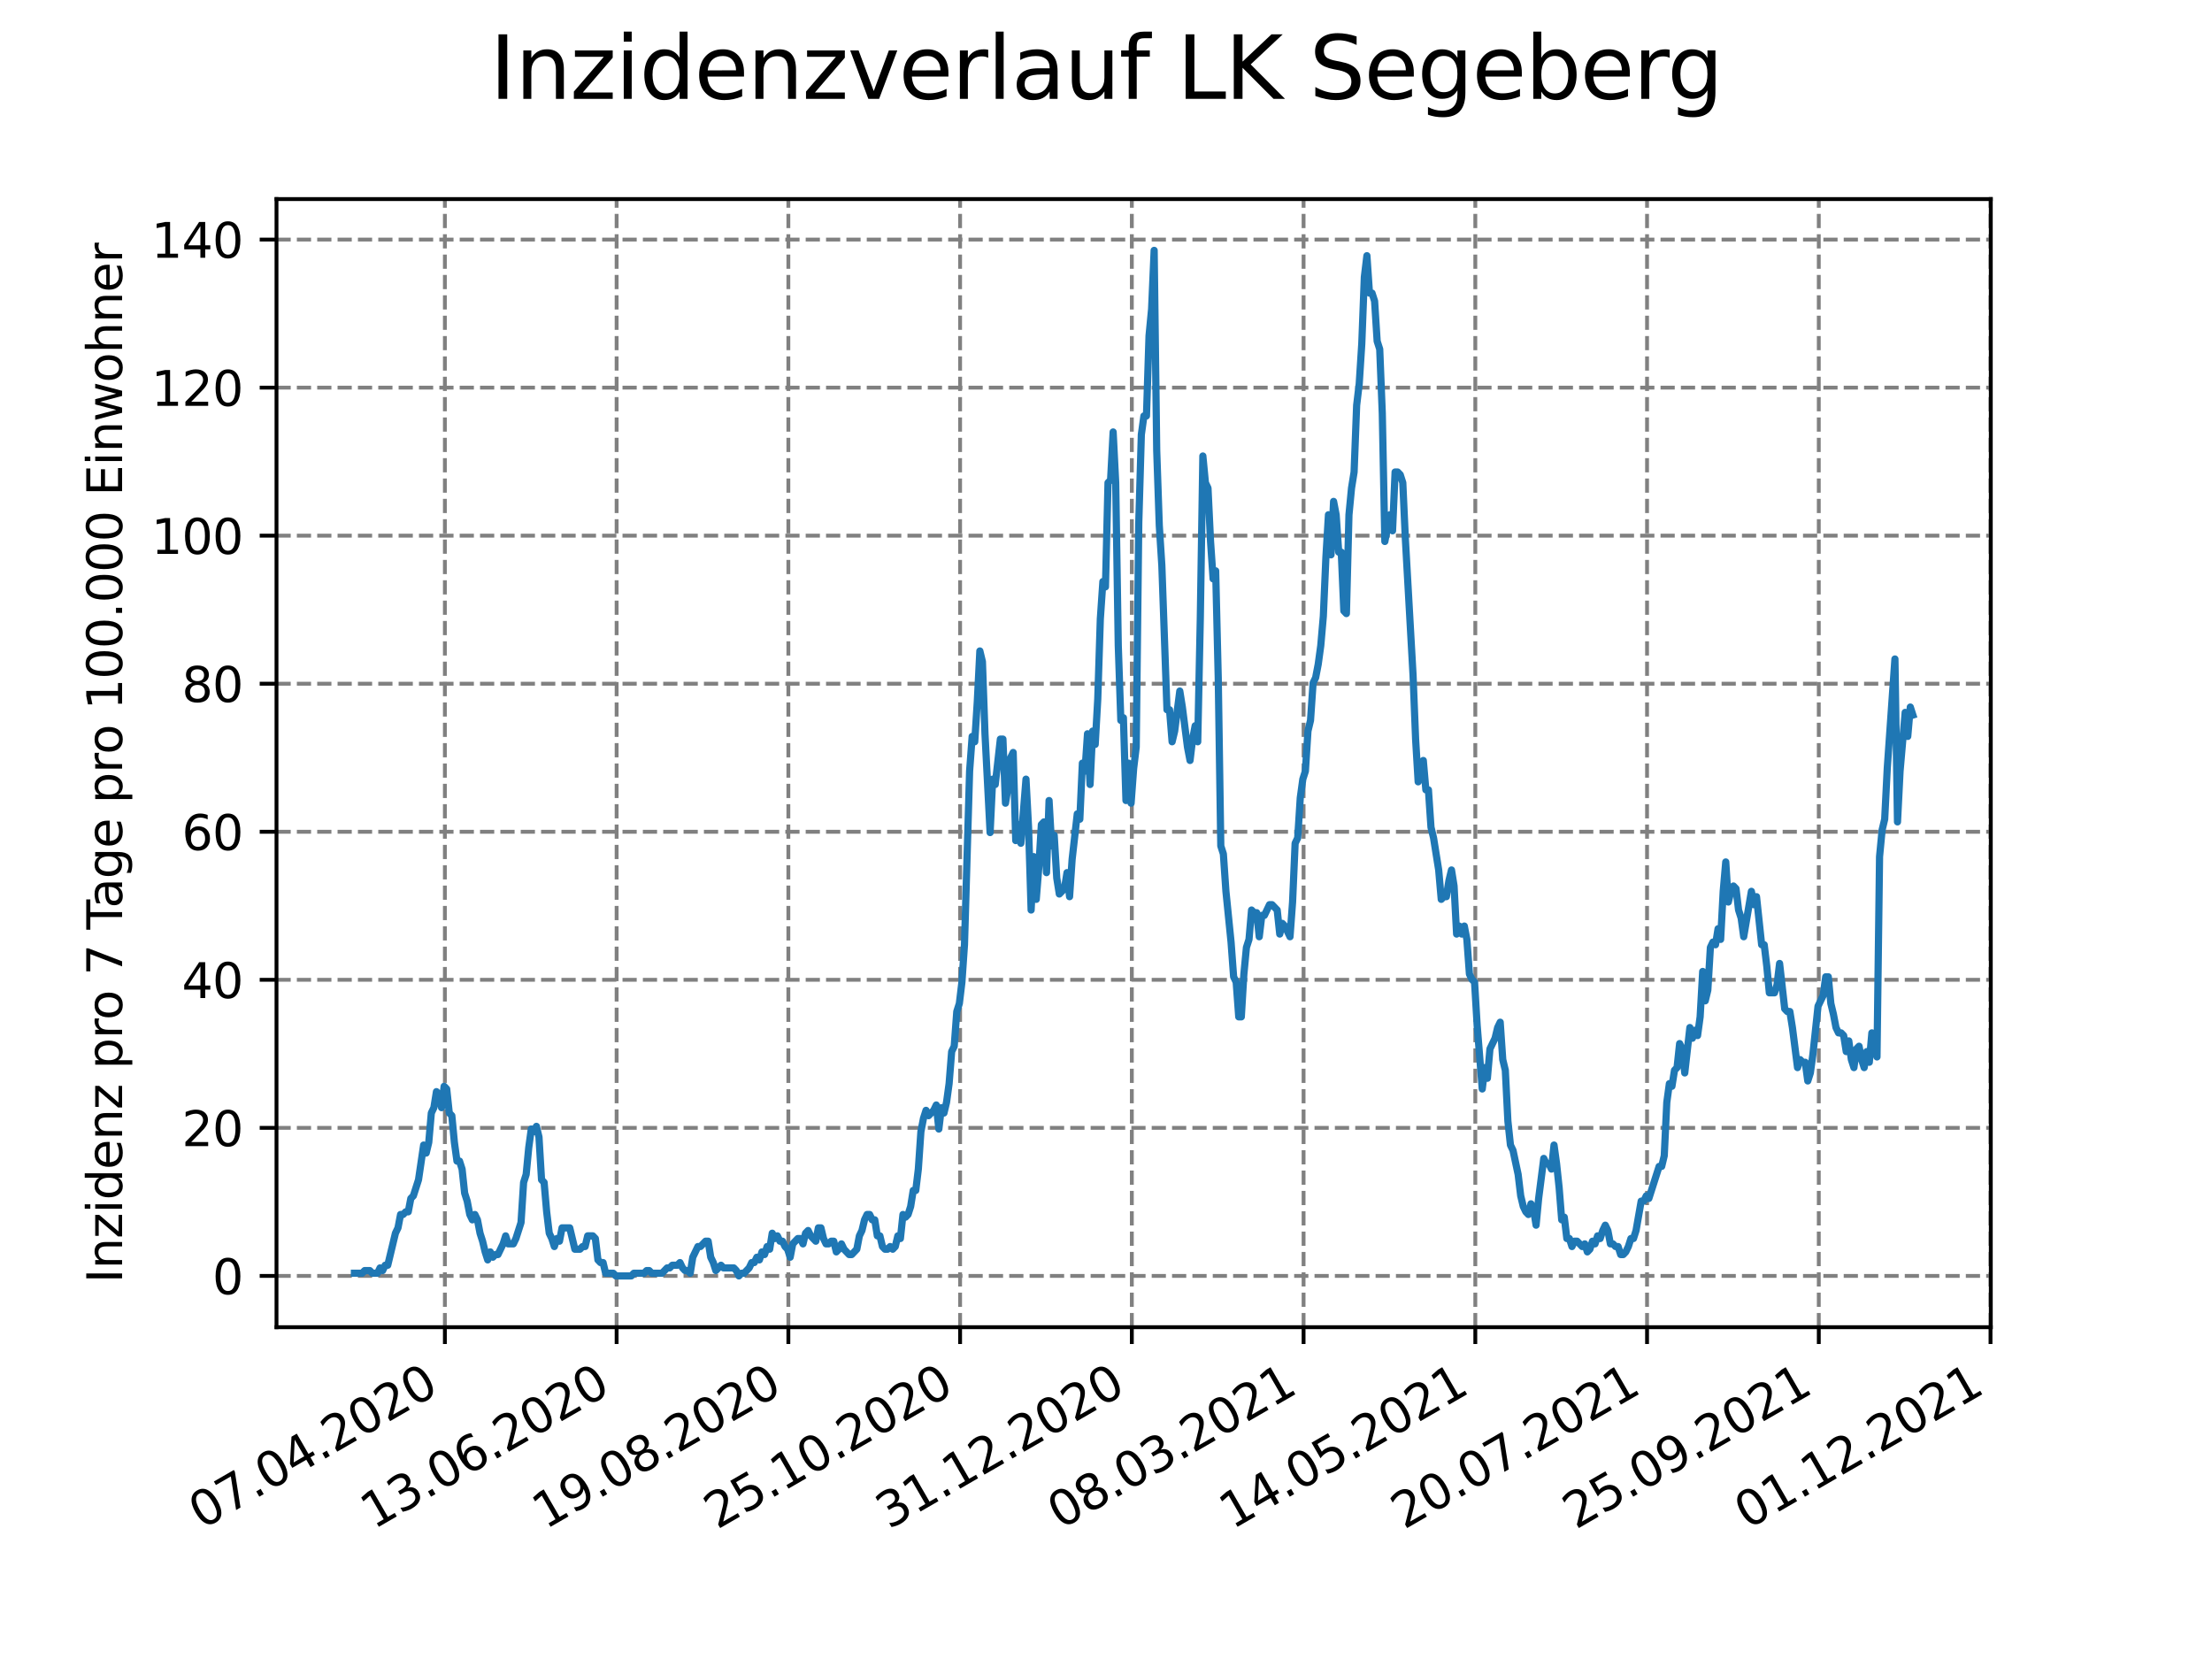 <?xml version="1.0" encoding="utf-8" standalone="no"?>
<!DOCTYPE svg PUBLIC "-//W3C//DTD SVG 1.1//EN"
  "http://www.w3.org/Graphics/SVG/1.1/DTD/svg11.dtd">
<svg height="345.6pt" version="1.1" viewBox="0 0 460.8 345.6" width="460.8pt" xmlns="http://www.w3.org/2000/svg" xmlns:xlink="http://www.w3.org/1999/xlink">
 <defs>
  <style type="text/css">*{stroke-linecap:butt;stroke-linejoin:round;}</style>
 </defs>
 <g id="figure_1">
  <g id="patch_1">
   <path d="M 0 345.6 
L 460.8 345.6 
L 460.8 0 
L 0 0 
z
" style="fill:#ffffff;"/>
  </g>
  <g id="axes_1">
   <g id="patch_2">
    <path d="M 57.6 276.48 
L 414.72 276.48 
L 414.72 41.472 
L 57.6 41.472 
z
" style="fill:#ffffff;"/>
   </g>
   <g id="matplotlib.axis_1">
    <g id="xtick_1">
     <g id="line2d_1">
      <path clip-path="url(#p710483375d)" d="M 92.677 276.48 
L 92.677 41.472 
" style="fill:none;stroke:#808080;stroke-dasharray:2.96,1.28;stroke-dashoffset:0;stroke-width:0.8;"/>
     </g>
     <g id="line2d_2">
      <defs>
       <path d="M 0 0 
L 0 3.5 
" id="ma8326ffc63" style="stroke:#000000;stroke-width:0.8;"/>
      </defs>
      <g>
       <use style="stroke:#000000;stroke-width:0.8;" x="92.677" xlink:href="#ma8326ffc63" y="276.48"/>
      </g>
     </g>
     <g id="text_1">
      <!-- 07.04.2020 -->
      <g transform="translate(42.052 318.689)rotate(-30)scale(0.1 -0.1)">
       <defs>
        <path d="M 2034 4250 
Q 1547 4250 1301 3770 
Q 1056 3291 1056 2328 
Q 1056 1369 1301 889 
Q 1547 409 2034 409 
Q 2525 409 2770 889 
Q 3016 1369 3016 2328 
Q 3016 3291 2770 3770 
Q 2525 4250 2034 4250 
z
M 2034 4750 
Q 2819 4750 3233 4129 
Q 3647 3509 3647 2328 
Q 3647 1150 3233 529 
Q 2819 -91 2034 -91 
Q 1250 -91 836 529 
Q 422 1150 422 2328 
Q 422 3509 836 4129 
Q 1250 4750 2034 4750 
z
" id="DejaVuSans-30" transform="scale(0.016)"/>
        <path d="M 525 4666 
L 3525 4666 
L 3525 4397 
L 1831 0 
L 1172 0 
L 2766 4134 
L 525 4134 
L 525 4666 
z
" id="DejaVuSans-37" transform="scale(0.016)"/>
        <path d="M 684 794 
L 1344 794 
L 1344 0 
L 684 0 
L 684 794 
z
" id="DejaVuSans-2e" transform="scale(0.016)"/>
        <path d="M 2419 4116 
L 825 1625 
L 2419 1625 
L 2419 4116 
z
M 2253 4666 
L 3047 4666 
L 3047 1625 
L 3713 1625 
L 3713 1100 
L 3047 1100 
L 3047 0 
L 2419 0 
L 2419 1100 
L 313 1100 
L 313 1709 
L 2253 4666 
z
" id="DejaVuSans-34" transform="scale(0.016)"/>
        <path d="M 1228 531 
L 3431 531 
L 3431 0 
L 469 0 
L 469 531 
Q 828 903 1448 1529 
Q 2069 2156 2228 2338 
Q 2531 2678 2651 2914 
Q 2772 3150 2772 3378 
Q 2772 3750 2511 3984 
Q 2250 4219 1831 4219 
Q 1534 4219 1204 4116 
Q 875 4013 500 3803 
L 500 4441 
Q 881 4594 1212 4672 
Q 1544 4750 1819 4750 
Q 2544 4750 2975 4387 
Q 3406 4025 3406 3419 
Q 3406 3131 3298 2873 
Q 3191 2616 2906 2266 
Q 2828 2175 2409 1742 
Q 1991 1309 1228 531 
z
" id="DejaVuSans-32" transform="scale(0.016)"/>
       </defs>
       <use xlink:href="#DejaVuSans-30"/>
       <use x="63.623" xlink:href="#DejaVuSans-37"/>
       <use x="127.246" xlink:href="#DejaVuSans-2e"/>
       <use x="159.033" xlink:href="#DejaVuSans-30"/>
       <use x="222.656" xlink:href="#DejaVuSans-34"/>
       <use x="286.279" xlink:href="#DejaVuSans-2e"/>
       <use x="318.066" xlink:href="#DejaVuSans-32"/>
       <use x="381.689" xlink:href="#DejaVuSans-30"/>
       <use x="445.312" xlink:href="#DejaVuSans-32"/>
       <use x="508.936" xlink:href="#DejaVuSans-30"/>
      </g>
     </g>
    </g>
    <g id="xtick_2">
     <g id="line2d_3">
      <path clip-path="url(#p710483375d)" d="M 128.454 276.48 
L 128.454 41.472 
" style="fill:none;stroke:#808080;stroke-dasharray:2.96,1.28;stroke-dashoffset:0;stroke-width:0.8;"/>
     </g>
     <g id="line2d_4">
      <g>
       <use style="stroke:#000000;stroke-width:0.8;" x="128.454" xlink:href="#ma8326ffc63" y="276.48"/>
      </g>
     </g>
     <g id="text_2">
      <!-- 13.06.2020 -->
      <g transform="translate(77.828 318.689)rotate(-30)scale(0.1 -0.1)">
       <defs>
        <path d="M 794 531 
L 1825 531 
L 1825 4091 
L 703 3866 
L 703 4441 
L 1819 4666 
L 2450 4666 
L 2450 531 
L 3481 531 
L 3481 0 
L 794 0 
L 794 531 
z
" id="DejaVuSans-31" transform="scale(0.016)"/>
        <path d="M 2597 2516 
Q 3050 2419 3304 2112 
Q 3559 1806 3559 1356 
Q 3559 666 3084 287 
Q 2609 -91 1734 -91 
Q 1441 -91 1130 -33 
Q 819 25 488 141 
L 488 750 
Q 750 597 1062 519 
Q 1375 441 1716 441 
Q 2309 441 2620 675 
Q 2931 909 2931 1356 
Q 2931 1769 2642 2001 
Q 2353 2234 1838 2234 
L 1294 2234 
L 1294 2753 
L 1863 2753 
Q 2328 2753 2575 2939 
Q 2822 3125 2822 3475 
Q 2822 3834 2567 4026 
Q 2313 4219 1838 4219 
Q 1578 4219 1281 4162 
Q 984 4106 628 3988 
L 628 4550 
Q 988 4650 1302 4700 
Q 1616 4750 1894 4750 
Q 2613 4750 3031 4423 
Q 3450 4097 3450 3541 
Q 3450 3153 3228 2886 
Q 3006 2619 2597 2516 
z
" id="DejaVuSans-33" transform="scale(0.016)"/>
        <path d="M 2113 2584 
Q 1688 2584 1439 2293 
Q 1191 2003 1191 1497 
Q 1191 994 1439 701 
Q 1688 409 2113 409 
Q 2538 409 2786 701 
Q 3034 994 3034 1497 
Q 3034 2003 2786 2293 
Q 2538 2584 2113 2584 
z
M 3366 4563 
L 3366 3988 
Q 3128 4100 2886 4159 
Q 2644 4219 2406 4219 
Q 1781 4219 1451 3797 
Q 1122 3375 1075 2522 
Q 1259 2794 1537 2939 
Q 1816 3084 2150 3084 
Q 2853 3084 3261 2657 
Q 3669 2231 3669 1497 
Q 3669 778 3244 343 
Q 2819 -91 2113 -91 
Q 1303 -91 875 529 
Q 447 1150 447 2328 
Q 447 3434 972 4092 
Q 1497 4750 2381 4750 
Q 2619 4750 2861 4703 
Q 3103 4656 3366 4563 
z
" id="DejaVuSans-36" transform="scale(0.016)"/>
       </defs>
       <use xlink:href="#DejaVuSans-31"/>
       <use x="63.623" xlink:href="#DejaVuSans-33"/>
       <use x="127.246" xlink:href="#DejaVuSans-2e"/>
       <use x="159.033" xlink:href="#DejaVuSans-30"/>
       <use x="222.656" xlink:href="#DejaVuSans-36"/>
       <use x="286.279" xlink:href="#DejaVuSans-2e"/>
       <use x="318.066" xlink:href="#DejaVuSans-32"/>
       <use x="381.689" xlink:href="#DejaVuSans-30"/>
       <use x="445.312" xlink:href="#DejaVuSans-32"/>
       <use x="508.936" xlink:href="#DejaVuSans-30"/>
      </g>
     </g>
    </g>
    <g id="xtick_3">
     <g id="line2d_5">
      <path clip-path="url(#p710483375d)" d="M 164.23 276.48 
L 164.23 41.472 
" style="fill:none;stroke:#808080;stroke-dasharray:2.96,1.28;stroke-dashoffset:0;stroke-width:0.8;"/>
     </g>
     <g id="line2d_6">
      <g>
       <use style="stroke:#000000;stroke-width:0.8;" x="164.23" xlink:href="#ma8326ffc63" y="276.48"/>
      </g>
     </g>
     <g id="text_3">
      <!-- 19.08.2020 -->
      <g transform="translate(113.604 318.689)rotate(-30)scale(0.1 -0.1)">
       <defs>
        <path d="M 703 97 
L 703 672 
Q 941 559 1184 500 
Q 1428 441 1663 441 
Q 2288 441 2617 861 
Q 2947 1281 2994 2138 
Q 2813 1869 2534 1725 
Q 2256 1581 1919 1581 
Q 1219 1581 811 2004 
Q 403 2428 403 3163 
Q 403 3881 828 4315 
Q 1253 4750 1959 4750 
Q 2769 4750 3195 4129 
Q 3622 3509 3622 2328 
Q 3622 1225 3098 567 
Q 2575 -91 1691 -91 
Q 1453 -91 1209 -44 
Q 966 3 703 97 
z
M 1959 2075 
Q 2384 2075 2632 2365 
Q 2881 2656 2881 3163 
Q 2881 3666 2632 3958 
Q 2384 4250 1959 4250 
Q 1534 4250 1286 3958 
Q 1038 3666 1038 3163 
Q 1038 2656 1286 2365 
Q 1534 2075 1959 2075 
z
" id="DejaVuSans-39" transform="scale(0.016)"/>
        <path d="M 2034 2216 
Q 1584 2216 1326 1975 
Q 1069 1734 1069 1313 
Q 1069 891 1326 650 
Q 1584 409 2034 409 
Q 2484 409 2743 651 
Q 3003 894 3003 1313 
Q 3003 1734 2745 1975 
Q 2488 2216 2034 2216 
z
M 1403 2484 
Q 997 2584 770 2862 
Q 544 3141 544 3541 
Q 544 4100 942 4425 
Q 1341 4750 2034 4750 
Q 2731 4750 3128 4425 
Q 3525 4100 3525 3541 
Q 3525 3141 3298 2862 
Q 3072 2584 2669 2484 
Q 3125 2378 3379 2068 
Q 3634 1759 3634 1313 
Q 3634 634 3220 271 
Q 2806 -91 2034 -91 
Q 1263 -91 848 271 
Q 434 634 434 1313 
Q 434 1759 690 2068 
Q 947 2378 1403 2484 
z
M 1172 3481 
Q 1172 3119 1398 2916 
Q 1625 2713 2034 2713 
Q 2441 2713 2670 2916 
Q 2900 3119 2900 3481 
Q 2900 3844 2670 4047 
Q 2441 4250 2034 4250 
Q 1625 4250 1398 4047 
Q 1172 3844 1172 3481 
z
" id="DejaVuSans-38" transform="scale(0.016)"/>
       </defs>
       <use xlink:href="#DejaVuSans-31"/>
       <use x="63.623" xlink:href="#DejaVuSans-39"/>
       <use x="127.246" xlink:href="#DejaVuSans-2e"/>
       <use x="159.033" xlink:href="#DejaVuSans-30"/>
       <use x="222.656" xlink:href="#DejaVuSans-38"/>
       <use x="286.279" xlink:href="#DejaVuSans-2e"/>
       <use x="318.066" xlink:href="#DejaVuSans-32"/>
       <use x="381.689" xlink:href="#DejaVuSans-30"/>
       <use x="445.312" xlink:href="#DejaVuSans-32"/>
       <use x="508.936" xlink:href="#DejaVuSans-30"/>
      </g>
     </g>
    </g>
    <g id="xtick_4">
     <g id="line2d_7">
      <path clip-path="url(#p710483375d)" d="M 200.006 276.48 
L 200.006 41.472 
" style="fill:none;stroke:#808080;stroke-dasharray:2.96,1.28;stroke-dashoffset:0;stroke-width:0.8;"/>
     </g>
     <g id="line2d_8">
      <g>
       <use style="stroke:#000000;stroke-width:0.8;" x="200.006" xlink:href="#ma8326ffc63" y="276.48"/>
      </g>
     </g>
     <g id="text_4">
      <!-- 25.10.2020 -->
      <g transform="translate(149.38 318.689)rotate(-30)scale(0.1 -0.1)">
       <defs>
        <path d="M 691 4666 
L 3169 4666 
L 3169 4134 
L 1269 4134 
L 1269 2991 
Q 1406 3038 1543 3061 
Q 1681 3084 1819 3084 
Q 2600 3084 3056 2656 
Q 3513 2228 3513 1497 
Q 3513 744 3044 326 
Q 2575 -91 1722 -91 
Q 1428 -91 1123 -41 
Q 819 9 494 109 
L 494 744 
Q 775 591 1075 516 
Q 1375 441 1709 441 
Q 2250 441 2565 725 
Q 2881 1009 2881 1497 
Q 2881 1984 2565 2268 
Q 2250 2553 1709 2553 
Q 1456 2553 1204 2497 
Q 953 2441 691 2322 
L 691 4666 
z
" id="DejaVuSans-35" transform="scale(0.016)"/>
       </defs>
       <use xlink:href="#DejaVuSans-32"/>
       <use x="63.623" xlink:href="#DejaVuSans-35"/>
       <use x="127.246" xlink:href="#DejaVuSans-2e"/>
       <use x="159.033" xlink:href="#DejaVuSans-31"/>
       <use x="222.656" xlink:href="#DejaVuSans-30"/>
       <use x="286.279" xlink:href="#DejaVuSans-2e"/>
       <use x="318.066" xlink:href="#DejaVuSans-32"/>
       <use x="381.689" xlink:href="#DejaVuSans-30"/>
       <use x="445.312" xlink:href="#DejaVuSans-32"/>
       <use x="508.936" xlink:href="#DejaVuSans-30"/>
      </g>
     </g>
    </g>
    <g id="xtick_5">
     <g id="line2d_9">
      <path clip-path="url(#p710483375d)" d="M 235.782 276.48 
L 235.782 41.472 
" style="fill:none;stroke:#808080;stroke-dasharray:2.96,1.28;stroke-dashoffset:0;stroke-width:0.8;"/>
     </g>
     <g id="line2d_10">
      <g>
       <use style="stroke:#000000;stroke-width:0.8;" x="235.782" xlink:href="#ma8326ffc63" y="276.48"/>
      </g>
     </g>
     <g id="text_5">
      <!-- 31.12.2020 -->
      <g transform="translate(185.157 318.689)rotate(-30)scale(0.1 -0.1)">
       <use xlink:href="#DejaVuSans-33"/>
       <use x="63.623" xlink:href="#DejaVuSans-31"/>
       <use x="127.246" xlink:href="#DejaVuSans-2e"/>
       <use x="159.033" xlink:href="#DejaVuSans-31"/>
       <use x="222.656" xlink:href="#DejaVuSans-32"/>
       <use x="286.279" xlink:href="#DejaVuSans-2e"/>
       <use x="318.066" xlink:href="#DejaVuSans-32"/>
       <use x="381.689" xlink:href="#DejaVuSans-30"/>
       <use x="445.312" xlink:href="#DejaVuSans-32"/>
       <use x="508.936" xlink:href="#DejaVuSans-30"/>
      </g>
     </g>
    </g>
    <g id="xtick_6">
     <g id="line2d_11">
      <path clip-path="url(#p710483375d)" d="M 271.558 276.48 
L 271.558 41.472 
" style="fill:none;stroke:#808080;stroke-dasharray:2.96,1.28;stroke-dashoffset:0;stroke-width:0.8;"/>
     </g>
     <g id="line2d_12">
      <g>
       <use style="stroke:#000000;stroke-width:0.8;" x="271.558" xlink:href="#ma8326ffc63" y="276.48"/>
      </g>
     </g>
     <g id="text_6">
      <!-- 08.03.2021 -->
      <g transform="translate(220.933 318.689)rotate(-30)scale(0.1 -0.1)">
       <use xlink:href="#DejaVuSans-30"/>
       <use x="63.623" xlink:href="#DejaVuSans-38"/>
       <use x="127.246" xlink:href="#DejaVuSans-2e"/>
       <use x="159.033" xlink:href="#DejaVuSans-30"/>
       <use x="222.656" xlink:href="#DejaVuSans-33"/>
       <use x="286.279" xlink:href="#DejaVuSans-2e"/>
       <use x="318.066" xlink:href="#DejaVuSans-32"/>
       <use x="381.689" xlink:href="#DejaVuSans-30"/>
       <use x="445.312" xlink:href="#DejaVuSans-32"/>
       <use x="508.936" xlink:href="#DejaVuSans-31"/>
      </g>
     </g>
    </g>
    <g id="xtick_7">
     <g id="line2d_13">
      <path clip-path="url(#p710483375d)" d="M 307.334 276.48 
L 307.334 41.472 
" style="fill:none;stroke:#808080;stroke-dasharray:2.96,1.28;stroke-dashoffset:0;stroke-width:0.8;"/>
     </g>
     <g id="line2d_14">
      <g>
       <use style="stroke:#000000;stroke-width:0.8;" x="307.334" xlink:href="#ma8326ffc63" y="276.48"/>
      </g>
     </g>
     <g id="text_7">
      <!-- 14.05.2021 -->
      <g transform="translate(256.709 318.689)rotate(-30)scale(0.1 -0.1)">
       <use xlink:href="#DejaVuSans-31"/>
       <use x="63.623" xlink:href="#DejaVuSans-34"/>
       <use x="127.246" xlink:href="#DejaVuSans-2e"/>
       <use x="159.033" xlink:href="#DejaVuSans-30"/>
       <use x="222.656" xlink:href="#DejaVuSans-35"/>
       <use x="286.279" xlink:href="#DejaVuSans-2e"/>
       <use x="318.066" xlink:href="#DejaVuSans-32"/>
       <use x="381.689" xlink:href="#DejaVuSans-30"/>
       <use x="445.312" xlink:href="#DejaVuSans-32"/>
       <use x="508.936" xlink:href="#DejaVuSans-31"/>
      </g>
     </g>
    </g>
    <g id="xtick_8">
     <g id="line2d_15">
      <path clip-path="url(#p710483375d)" d="M 343.11 276.48 
L 343.11 41.472 
" style="fill:none;stroke:#808080;stroke-dasharray:2.96,1.28;stroke-dashoffset:0;stroke-width:0.8;"/>
     </g>
     <g id="line2d_16">
      <g>
       <use style="stroke:#000000;stroke-width:0.8;" x="343.11" xlink:href="#ma8326ffc63" y="276.48"/>
      </g>
     </g>
     <g id="text_8">
      <!-- 20.07.2021 -->
      <g transform="translate(292.485 318.689)rotate(-30)scale(0.1 -0.1)">
       <use xlink:href="#DejaVuSans-32"/>
       <use x="63.623" xlink:href="#DejaVuSans-30"/>
       <use x="127.246" xlink:href="#DejaVuSans-2e"/>
       <use x="159.033" xlink:href="#DejaVuSans-30"/>
       <use x="222.656" xlink:href="#DejaVuSans-37"/>
       <use x="286.279" xlink:href="#DejaVuSans-2e"/>
       <use x="318.066" xlink:href="#DejaVuSans-32"/>
       <use x="381.689" xlink:href="#DejaVuSans-30"/>
       <use x="445.312" xlink:href="#DejaVuSans-32"/>
       <use x="508.936" xlink:href="#DejaVuSans-31"/>
      </g>
     </g>
    </g>
    <g id="xtick_9">
     <g id="line2d_17">
      <path clip-path="url(#p710483375d)" d="M 378.886 276.48 
L 378.886 41.472 
" style="fill:none;stroke:#808080;stroke-dasharray:2.96,1.28;stroke-dashoffset:0;stroke-width:0.8;"/>
     </g>
     <g id="line2d_18">
      <g>
       <use style="stroke:#000000;stroke-width:0.8;" x="378.886" xlink:href="#ma8326ffc63" y="276.48"/>
      </g>
     </g>
     <g id="text_9">
      <!-- 25.09.2021 -->
      <g transform="translate(328.261 318.689)rotate(-30)scale(0.1 -0.1)">
       <use xlink:href="#DejaVuSans-32"/>
       <use x="63.623" xlink:href="#DejaVuSans-35"/>
       <use x="127.246" xlink:href="#DejaVuSans-2e"/>
       <use x="159.033" xlink:href="#DejaVuSans-30"/>
       <use x="222.656" xlink:href="#DejaVuSans-39"/>
       <use x="286.279" xlink:href="#DejaVuSans-2e"/>
       <use x="318.066" xlink:href="#DejaVuSans-32"/>
       <use x="381.689" xlink:href="#DejaVuSans-30"/>
       <use x="445.312" xlink:href="#DejaVuSans-32"/>
       <use x="508.936" xlink:href="#DejaVuSans-31"/>
      </g>
     </g>
    </g>
    <g id="xtick_10">
     <g id="line2d_19">
      <path clip-path="url(#p710483375d)" d="M 414.662 276.48 
L 414.662 41.472 
" style="fill:none;stroke:#808080;stroke-dasharray:2.96,1.28;stroke-dashoffset:0;stroke-width:0.8;"/>
     </g>
     <g id="line2d_20">
      <g>
       <use style="stroke:#000000;stroke-width:0.8;" x="414.662" xlink:href="#ma8326ffc63" y="276.48"/>
      </g>
     </g>
     <g id="text_10">
      <!-- 01.12.2021 -->
      <g transform="translate(364.037 318.689)rotate(-30)scale(0.1 -0.1)">
       <use xlink:href="#DejaVuSans-30"/>
       <use x="63.623" xlink:href="#DejaVuSans-31"/>
       <use x="127.246" xlink:href="#DejaVuSans-2e"/>
       <use x="159.033" xlink:href="#DejaVuSans-31"/>
       <use x="222.656" xlink:href="#DejaVuSans-32"/>
       <use x="286.279" xlink:href="#DejaVuSans-2e"/>
       <use x="318.066" xlink:href="#DejaVuSans-32"/>
       <use x="381.689" xlink:href="#DejaVuSans-30"/>
       <use x="445.312" xlink:href="#DejaVuSans-32"/>
       <use x="508.936" xlink:href="#DejaVuSans-31"/>
      </g>
     </g>
    </g>
   </g>
   <g id="matplotlib.axis_2">
    <g id="ytick_1">
     <g id="line2d_21">
      <path clip-path="url(#p710483375d)" d="M 57.6 265.798 
L 414.72 265.798 
" style="fill:none;stroke:#808080;stroke-dasharray:2.96,1.28;stroke-dashoffset:0;stroke-width:0.8;"/>
     </g>
     <g id="line2d_22">
      <defs>
       <path d="M 0 0 
L -3.5 0 
" id="m28fe0a2c2b" style="stroke:#000000;stroke-width:0.8;"/>
      </defs>
      <g>
       <use style="stroke:#000000;stroke-width:0.8;" x="57.6" xlink:href="#m28fe0a2c2b" y="265.798"/>
      </g>
     </g>
     <g id="text_11">
      <!-- 0 -->
      <g transform="translate(44.237 269.597)scale(0.1 -0.1)">
       <use xlink:href="#DejaVuSans-30"/>
      </g>
     </g>
    </g>
    <g id="ytick_2">
     <g id="line2d_23">
      <path clip-path="url(#p710483375d)" d="M 57.6 234.956 
L 414.72 234.956 
" style="fill:none;stroke:#808080;stroke-dasharray:2.96,1.28;stroke-dashoffset:0;stroke-width:0.8;"/>
     </g>
     <g id="line2d_24">
      <g>
       <use style="stroke:#000000;stroke-width:0.8;" x="57.6" xlink:href="#m28fe0a2c2b" y="234.956"/>
      </g>
     </g>
     <g id="text_12">
      <!-- 20 -->
      <g transform="translate(37.875 238.755)scale(0.1 -0.1)">
       <use xlink:href="#DejaVuSans-32"/>
       <use x="63.623" xlink:href="#DejaVuSans-30"/>
      </g>
     </g>
    </g>
    <g id="ytick_3">
     <g id="line2d_25">
      <path clip-path="url(#p710483375d)" d="M 57.6 204.114 
L 414.72 204.114 
" style="fill:none;stroke:#808080;stroke-dasharray:2.96,1.28;stroke-dashoffset:0;stroke-width:0.8;"/>
     </g>
     <g id="line2d_26">
      <g>
       <use style="stroke:#000000;stroke-width:0.8;" x="57.6" xlink:href="#m28fe0a2c2b" y="204.114"/>
      </g>
     </g>
     <g id="text_13">
      <!-- 40 -->
      <g transform="translate(37.875 207.913)scale(0.1 -0.1)">
       <use xlink:href="#DejaVuSans-34"/>
       <use x="63.623" xlink:href="#DejaVuSans-30"/>
      </g>
     </g>
    </g>
    <g id="ytick_4">
     <g id="line2d_27">
      <path clip-path="url(#p710483375d)" d="M 57.6 173.272 
L 414.72 173.272 
" style="fill:none;stroke:#808080;stroke-dasharray:2.96,1.28;stroke-dashoffset:0;stroke-width:0.8;"/>
     </g>
     <g id="line2d_28">
      <g>
       <use style="stroke:#000000;stroke-width:0.8;" x="57.6" xlink:href="#m28fe0a2c2b" y="173.272"/>
      </g>
     </g>
     <g id="text_14">
      <!-- 60 -->
      <g transform="translate(37.875 177.071)scale(0.1 -0.1)">
       <use xlink:href="#DejaVuSans-36"/>
       <use x="63.623" xlink:href="#DejaVuSans-30"/>
      </g>
     </g>
    </g>
    <g id="ytick_5">
     <g id="line2d_29">
      <path clip-path="url(#p710483375d)" d="M 57.6 142.43 
L 414.72 142.43 
" style="fill:none;stroke:#808080;stroke-dasharray:2.96,1.28;stroke-dashoffset:0;stroke-width:0.8;"/>
     </g>
     <g id="line2d_30">
      <g>
       <use style="stroke:#000000;stroke-width:0.8;" x="57.6" xlink:href="#m28fe0a2c2b" y="142.43"/>
      </g>
     </g>
     <g id="text_15">
      <!-- 80 -->
      <g transform="translate(37.875 146.229)scale(0.1 -0.1)">
       <use xlink:href="#DejaVuSans-38"/>
       <use x="63.623" xlink:href="#DejaVuSans-30"/>
      </g>
     </g>
    </g>
    <g id="ytick_6">
     <g id="line2d_31">
      <path clip-path="url(#p710483375d)" d="M 57.6 111.588 
L 414.72 111.588 
" style="fill:none;stroke:#808080;stroke-dasharray:2.96,1.28;stroke-dashoffset:0;stroke-width:0.8;"/>
     </g>
     <g id="line2d_32">
      <g>
       <use style="stroke:#000000;stroke-width:0.8;" x="57.6" xlink:href="#m28fe0a2c2b" y="111.588"/>
      </g>
     </g>
     <g id="text_16">
      <!-- 100 -->
      <g transform="translate(31.512 115.387)scale(0.1 -0.1)">
       <use xlink:href="#DejaVuSans-31"/>
       <use x="63.623" xlink:href="#DejaVuSans-30"/>
       <use x="127.246" xlink:href="#DejaVuSans-30"/>
      </g>
     </g>
    </g>
    <g id="ytick_7">
     <g id="line2d_33">
      <path clip-path="url(#p710483375d)" d="M 57.6 80.746 
L 414.72 80.746 
" style="fill:none;stroke:#808080;stroke-dasharray:2.96,1.28;stroke-dashoffset:0;stroke-width:0.8;"/>
     </g>
     <g id="line2d_34">
      <g>
       <use style="stroke:#000000;stroke-width:0.8;" x="57.6" xlink:href="#m28fe0a2c2b" y="80.746"/>
      </g>
     </g>
     <g id="text_17">
      <!-- 120 -->
      <g transform="translate(31.512 84.545)scale(0.1 -0.1)">
       <use xlink:href="#DejaVuSans-31"/>
       <use x="63.623" xlink:href="#DejaVuSans-32"/>
       <use x="127.246" xlink:href="#DejaVuSans-30"/>
      </g>
     </g>
    </g>
    <g id="ytick_8">
     <g id="line2d_35">
      <path clip-path="url(#p710483375d)" d="M 57.6 49.904 
L 414.72 49.904 
" style="fill:none;stroke:#808080;stroke-dasharray:2.96,1.28;stroke-dashoffset:0;stroke-width:0.8;"/>
     </g>
     <g id="line2d_36">
      <g>
       <use style="stroke:#000000;stroke-width:0.8;" x="57.6" xlink:href="#m28fe0a2c2b" y="49.904"/>
      </g>
     </g>
     <g id="text_18">
      <!-- 140 -->
      <g transform="translate(31.512 53.703)scale(0.1 -0.1)">
       <use xlink:href="#DejaVuSans-31"/>
       <use x="63.623" xlink:href="#DejaVuSans-34"/>
       <use x="127.246" xlink:href="#DejaVuSans-30"/>
      </g>
     </g>
    </g>
    <g id="text_19">
     <!-- Inzidenz pro 7 Tage pro 100.000 Einwohner -->
     <g transform="translate(25.433 267.301)rotate(-90)scale(0.1 -0.1)">
      <defs>
       <path d="M 628 4666 
L 1259 4666 
L 1259 0 
L 628 0 
L 628 4666 
z
" id="DejaVuSans-49" transform="scale(0.016)"/>
       <path d="M 3513 2113 
L 3513 0 
L 2938 0 
L 2938 2094 
Q 2938 2591 2744 2837 
Q 2550 3084 2163 3084 
Q 1697 3084 1428 2787 
Q 1159 2491 1159 1978 
L 1159 0 
L 581 0 
L 581 3500 
L 1159 3500 
L 1159 2956 
Q 1366 3272 1645 3428 
Q 1925 3584 2291 3584 
Q 2894 3584 3203 3211 
Q 3513 2838 3513 2113 
z
" id="DejaVuSans-6e" transform="scale(0.016)"/>
       <path d="M 353 3500 
L 3084 3500 
L 3084 2975 
L 922 459 
L 3084 459 
L 3084 0 
L 275 0 
L 275 525 
L 2438 3041 
L 353 3041 
L 353 3500 
z
" id="DejaVuSans-7a" transform="scale(0.016)"/>
       <path d="M 603 3500 
L 1178 3500 
L 1178 0 
L 603 0 
L 603 3500 
z
M 603 4863 
L 1178 4863 
L 1178 4134 
L 603 4134 
L 603 4863 
z
" id="DejaVuSans-69" transform="scale(0.016)"/>
       <path d="M 2906 2969 
L 2906 4863 
L 3481 4863 
L 3481 0 
L 2906 0 
L 2906 525 
Q 2725 213 2448 61 
Q 2172 -91 1784 -91 
Q 1150 -91 751 415 
Q 353 922 353 1747 
Q 353 2572 751 3078 
Q 1150 3584 1784 3584 
Q 2172 3584 2448 3432 
Q 2725 3281 2906 2969 
z
M 947 1747 
Q 947 1113 1208 752 
Q 1469 391 1925 391 
Q 2381 391 2643 752 
Q 2906 1113 2906 1747 
Q 2906 2381 2643 2742 
Q 2381 3103 1925 3103 
Q 1469 3103 1208 2742 
Q 947 2381 947 1747 
z
" id="DejaVuSans-64" transform="scale(0.016)"/>
       <path d="M 3597 1894 
L 3597 1613 
L 953 1613 
Q 991 1019 1311 708 
Q 1631 397 2203 397 
Q 2534 397 2845 478 
Q 3156 559 3463 722 
L 3463 178 
Q 3153 47 2828 -22 
Q 2503 -91 2169 -91 
Q 1331 -91 842 396 
Q 353 884 353 1716 
Q 353 2575 817 3079 
Q 1281 3584 2069 3584 
Q 2775 3584 3186 3129 
Q 3597 2675 3597 1894 
z
M 3022 2063 
Q 3016 2534 2758 2815 
Q 2500 3097 2075 3097 
Q 1594 3097 1305 2825 
Q 1016 2553 972 2059 
L 3022 2063 
z
" id="DejaVuSans-65" transform="scale(0.016)"/>
       <path id="DejaVuSans-20" transform="scale(0.016)"/>
       <path d="M 1159 525 
L 1159 -1331 
L 581 -1331 
L 581 3500 
L 1159 3500 
L 1159 2969 
Q 1341 3281 1617 3432 
Q 1894 3584 2278 3584 
Q 2916 3584 3314 3078 
Q 3713 2572 3713 1747 
Q 3713 922 3314 415 
Q 2916 -91 2278 -91 
Q 1894 -91 1617 61 
Q 1341 213 1159 525 
z
M 3116 1747 
Q 3116 2381 2855 2742 
Q 2594 3103 2138 3103 
Q 1681 3103 1420 2742 
Q 1159 2381 1159 1747 
Q 1159 1113 1420 752 
Q 1681 391 2138 391 
Q 2594 391 2855 752 
Q 3116 1113 3116 1747 
z
" id="DejaVuSans-70" transform="scale(0.016)"/>
       <path d="M 2631 2963 
Q 2534 3019 2420 3045 
Q 2306 3072 2169 3072 
Q 1681 3072 1420 2755 
Q 1159 2438 1159 1844 
L 1159 0 
L 581 0 
L 581 3500 
L 1159 3500 
L 1159 2956 
Q 1341 3275 1631 3429 
Q 1922 3584 2338 3584 
Q 2397 3584 2469 3576 
Q 2541 3569 2628 3553 
L 2631 2963 
z
" id="DejaVuSans-72" transform="scale(0.016)"/>
       <path d="M 1959 3097 
Q 1497 3097 1228 2736 
Q 959 2375 959 1747 
Q 959 1119 1226 758 
Q 1494 397 1959 397 
Q 2419 397 2687 759 
Q 2956 1122 2956 1747 
Q 2956 2369 2687 2733 
Q 2419 3097 1959 3097 
z
M 1959 3584 
Q 2709 3584 3137 3096 
Q 3566 2609 3566 1747 
Q 3566 888 3137 398 
Q 2709 -91 1959 -91 
Q 1206 -91 779 398 
Q 353 888 353 1747 
Q 353 2609 779 3096 
Q 1206 3584 1959 3584 
z
" id="DejaVuSans-6f" transform="scale(0.016)"/>
       <path d="M -19 4666 
L 3928 4666 
L 3928 4134 
L 2272 4134 
L 2272 0 
L 1638 0 
L 1638 4134 
L -19 4134 
L -19 4666 
z
" id="DejaVuSans-54" transform="scale(0.016)"/>
       <path d="M 2194 1759 
Q 1497 1759 1228 1600 
Q 959 1441 959 1056 
Q 959 750 1161 570 
Q 1363 391 1709 391 
Q 2188 391 2477 730 
Q 2766 1069 2766 1631 
L 2766 1759 
L 2194 1759 
z
M 3341 1997 
L 3341 0 
L 2766 0 
L 2766 531 
Q 2569 213 2275 61 
Q 1981 -91 1556 -91 
Q 1019 -91 701 211 
Q 384 513 384 1019 
Q 384 1609 779 1909 
Q 1175 2209 1959 2209 
L 2766 2209 
L 2766 2266 
Q 2766 2663 2505 2880 
Q 2244 3097 1772 3097 
Q 1472 3097 1187 3025 
Q 903 2953 641 2809 
L 641 3341 
Q 956 3463 1253 3523 
Q 1550 3584 1831 3584 
Q 2591 3584 2966 3190 
Q 3341 2797 3341 1997 
z
" id="DejaVuSans-61" transform="scale(0.016)"/>
       <path d="M 2906 1791 
Q 2906 2416 2648 2759 
Q 2391 3103 1925 3103 
Q 1463 3103 1205 2759 
Q 947 2416 947 1791 
Q 947 1169 1205 825 
Q 1463 481 1925 481 
Q 2391 481 2648 825 
Q 2906 1169 2906 1791 
z
M 3481 434 
Q 3481 -459 3084 -895 
Q 2688 -1331 1869 -1331 
Q 1566 -1331 1297 -1286 
Q 1028 -1241 775 -1147 
L 775 -588 
Q 1028 -725 1275 -790 
Q 1522 -856 1778 -856 
Q 2344 -856 2625 -561 
Q 2906 -266 2906 331 
L 2906 616 
Q 2728 306 2450 153 
Q 2172 0 1784 0 
Q 1141 0 747 490 
Q 353 981 353 1791 
Q 353 2603 747 3093 
Q 1141 3584 1784 3584 
Q 2172 3584 2450 3431 
Q 2728 3278 2906 2969 
L 2906 3500 
L 3481 3500 
L 3481 434 
z
" id="DejaVuSans-67" transform="scale(0.016)"/>
       <path d="M 628 4666 
L 3578 4666 
L 3578 4134 
L 1259 4134 
L 1259 2753 
L 3481 2753 
L 3481 2222 
L 1259 2222 
L 1259 531 
L 3634 531 
L 3634 0 
L 628 0 
L 628 4666 
z
" id="DejaVuSans-45" transform="scale(0.016)"/>
       <path d="M 269 3500 
L 844 3500 
L 1563 769 
L 2278 3500 
L 2956 3500 
L 3675 769 
L 4391 3500 
L 4966 3500 
L 4050 0 
L 3372 0 
L 2619 2869 
L 1863 0 
L 1184 0 
L 269 3500 
z
" id="DejaVuSans-77" transform="scale(0.016)"/>
       <path d="M 3513 2113 
L 3513 0 
L 2938 0 
L 2938 2094 
Q 2938 2591 2744 2837 
Q 2550 3084 2163 3084 
Q 1697 3084 1428 2787 
Q 1159 2491 1159 1978 
L 1159 0 
L 581 0 
L 581 4863 
L 1159 4863 
L 1159 2956 
Q 1366 3272 1645 3428 
Q 1925 3584 2291 3584 
Q 2894 3584 3203 3211 
Q 3513 2838 3513 2113 
z
" id="DejaVuSans-68" transform="scale(0.016)"/>
      </defs>
      <use xlink:href="#DejaVuSans-49"/>
      <use x="29.492" xlink:href="#DejaVuSans-6e"/>
      <use x="92.871" xlink:href="#DejaVuSans-7a"/>
      <use x="145.361" xlink:href="#DejaVuSans-69"/>
      <use x="173.145" xlink:href="#DejaVuSans-64"/>
      <use x="236.621" xlink:href="#DejaVuSans-65"/>
      <use x="298.145" xlink:href="#DejaVuSans-6e"/>
      <use x="361.523" xlink:href="#DejaVuSans-7a"/>
      <use x="414.014" xlink:href="#DejaVuSans-20"/>
      <use x="445.801" xlink:href="#DejaVuSans-70"/>
      <use x="509.277" xlink:href="#DejaVuSans-72"/>
      <use x="548.141" xlink:href="#DejaVuSans-6f"/>
      <use x="609.322" xlink:href="#DejaVuSans-20"/>
      <use x="641.109" xlink:href="#DejaVuSans-37"/>
      <use x="704.732" xlink:href="#DejaVuSans-20"/>
      <use x="736.52" xlink:href="#DejaVuSans-54"/>
      <use x="781.104" xlink:href="#DejaVuSans-61"/>
      <use x="842.383" xlink:href="#DejaVuSans-67"/>
      <use x="905.859" xlink:href="#DejaVuSans-65"/>
      <use x="967.383" xlink:href="#DejaVuSans-20"/>
      <use x="999.17" xlink:href="#DejaVuSans-70"/>
      <use x="1062.646" xlink:href="#DejaVuSans-72"/>
      <use x="1101.51" xlink:href="#DejaVuSans-6f"/>
      <use x="1162.691" xlink:href="#DejaVuSans-20"/>
      <use x="1194.479" xlink:href="#DejaVuSans-31"/>
      <use x="1258.102" xlink:href="#DejaVuSans-30"/>
      <use x="1321.725" xlink:href="#DejaVuSans-30"/>
      <use x="1385.348" xlink:href="#DejaVuSans-2e"/>
      <use x="1417.135" xlink:href="#DejaVuSans-30"/>
      <use x="1480.758" xlink:href="#DejaVuSans-30"/>
      <use x="1544.381" xlink:href="#DejaVuSans-30"/>
      <use x="1608.004" xlink:href="#DejaVuSans-20"/>
      <use x="1639.791" xlink:href="#DejaVuSans-45"/>
      <use x="1702.975" xlink:href="#DejaVuSans-69"/>
      <use x="1730.758" xlink:href="#DejaVuSans-6e"/>
      <use x="1794.137" xlink:href="#DejaVuSans-77"/>
      <use x="1875.924" xlink:href="#DejaVuSans-6f"/>
      <use x="1937.105" xlink:href="#DejaVuSans-68"/>
      <use x="2000.484" xlink:href="#DejaVuSans-6e"/>
      <use x="2063.863" xlink:href="#DejaVuSans-65"/>
      <use x="2125.387" xlink:href="#DejaVuSans-72"/>
     </g>
    </g>
   </g>
   <g id="line2d_37">
    <path clip-path="url(#p710483375d)" d="M 73.833 265.241 
L 75.435 265.241 
L 75.969 264.685 
L 77.037 264.685 
L 77.571 265.241 
L 78.638 265.241 
L 79.172 264.129 
L 79.706 264.685 
L 80.24 263.572 
L 80.774 263.572 
L 82.376 256.896 
L 82.91 255.783 
L 83.444 253.001 
L 83.978 253.001 
L 84.512 252.445 
L 85.046 252.445 
L 85.58 249.663 
L 86.114 249.107 
L 87.182 245.769 
L 88.25 238.536 
L 88.784 240.205 
L 89.318 237.98 
L 89.852 231.86 
L 90.386 230.747 
L 90.92 227.409 
L 91.454 227.965 
L 91.988 230.747 
L 92.522 226.296 
L 93.056 226.852 
L 93.59 231.86 
L 94.124 232.416 
L 94.658 237.98 
L 95.192 241.874 
L 95.726 241.874 
L 96.26 243.543 
L 96.793 248.551 
L 97.327 250.22 
L 97.861 253.001 
L 98.395 254.114 
L 98.929 253.001 
L 99.463 254.114 
L 99.997 256.896 
L 100.531 258.565 
L 101.065 260.791 
L 101.599 262.46 
L 102.133 260.791 
L 102.667 261.903 
L 103.201 261.347 
L 103.735 261.347 
L 104.803 259.121 
L 105.337 257.452 
L 105.871 259.121 
L 106.939 259.121 
L 107.473 258.009 
L 108.541 254.671 
L 109.075 246.325 
L 109.609 244.656 
L 110.143 239.092 
L 110.677 235.198 
L 111.211 235.754 
L 111.745 234.641 
L 112.279 236.867 
L 112.813 245.769 
L 113.347 246.325 
L 113.881 252.445 
L 114.415 256.896 
L 114.949 258.009 
L 115.482 259.678 
L 116.016 258.009 
L 116.55 258.565 
L 117.084 255.783 
L 118.686 255.783 
L 119.754 260.234 
L 120.822 260.234 
L 121.356 259.678 
L 121.89 259.678 
L 122.424 257.452 
L 123.492 257.452 
L 124.026 258.009 
L 124.56 262.46 
L 125.094 263.016 
L 125.628 263.016 
L 126.162 265.241 
L 127.764 265.241 
L 128.298 265.798 
L 131.502 265.798 
L 132.036 265.241 
L 134.171 265.241 
L 134.705 264.685 
L 135.239 264.685 
L 135.773 265.241 
L 137.909 265.241 
L 138.977 264.129 
L 139.511 264.129 
L 140.045 263.572 
L 141.113 263.572 
L 141.647 263.016 
L 142.181 264.129 
L 142.715 264.685 
L 143.249 264.685 
L 143.783 265.241 
L 144.317 261.903 
L 145.385 259.678 
L 145.919 259.678 
L 146.987 258.565 
L 147.521 258.565 
L 148.055 261.903 
L 148.589 263.016 
L 149.123 264.685 
L 150.191 263.572 
L 150.725 264.129 
L 152.86 264.129 
L 153.394 264.685 
L 153.928 265.798 
L 154.462 265.241 
L 154.996 265.241 
L 156.064 264.129 
L 156.598 263.016 
L 157.132 263.016 
L 157.666 261.903 
L 158.2 262.46 
L 158.734 260.791 
L 159.268 261.347 
L 159.802 259.678 
L 160.336 260.234 
L 160.87 256.896 
L 161.404 258.009 
L 161.938 257.452 
L 162.472 258.565 
L 163.006 258.565 
L 163.54 259.678 
L 164.074 260.234 
L 164.608 261.903 
L 165.142 259.121 
L 166.21 258.009 
L 166.744 258.009 
L 167.278 259.121 
L 167.812 256.896 
L 168.346 256.34 
L 168.88 257.452 
L 169.948 258.565 
L 170.482 255.783 
L 171.016 255.783 
L 171.549 258.009 
L 172.083 259.121 
L 172.617 259.121 
L 173.151 258.565 
L 173.685 258.565 
L 174.219 260.791 
L 174.753 260.234 
L 175.287 259.121 
L 175.821 260.234 
L 176.889 261.347 
L 177.423 261.347 
L 178.491 260.234 
L 179.025 257.452 
L 179.559 256.34 
L 180.093 254.114 
L 180.627 253.001 
L 181.161 253.001 
L 181.695 254.114 
L 182.229 254.114 
L 182.763 257.452 
L 183.297 257.452 
L 183.831 259.678 
L 184.365 260.234 
L 184.899 260.234 
L 185.433 259.678 
L 185.967 260.234 
L 186.501 259.678 
L 187.035 257.452 
L 187.569 258.009 
L 188.103 253.001 
L 188.637 253.558 
L 189.171 253.001 
L 189.704 251.332 
L 190.238 247.994 
L 190.772 247.994 
L 191.306 243.543 
L 191.84 235.754 
L 192.374 232.972 
L 192.908 231.303 
L 193.442 232.416 
L 194.51 231.303 
L 195.044 230.191 
L 195.578 235.198 
L 196.112 230.747 
L 196.646 231.86 
L 197.18 229.634 
L 197.714 225.74 
L 198.248 219.063 
L 198.782 217.951 
L 199.316 210.718 
L 199.85 209.049 
L 200.384 204.598 
L 200.918 196.809 
L 201.986 160.645 
L 202.52 153.412 
L 203.054 154.525 
L 203.588 146.18 
L 204.122 135.609 
L 204.656 137.834 
L 205.19 152.856 
L 206.258 173.441 
L 206.792 162.314 
L 207.326 163.427 
L 208.393 153.969 
L 208.927 153.969 
L 209.461 167.321 
L 209.995 163.983 
L 210.529 157.863 
L 211.063 156.751 
L 211.597 175.111 
L 212.131 171.772 
L 212.665 175.667 
L 213.733 162.314 
L 214.267 172.329 
L 214.801 189.576 
L 215.335 178.449 
L 215.869 187.351 
L 216.403 180.674 
L 216.937 171.772 
L 217.471 171.216 
L 218.005 181.787 
L 218.539 166.765 
L 219.073 176.223 
L 219.607 173.998 
L 220.141 182.9 
L 220.675 186.238 
L 221.743 185.125 
L 222.277 181.787 
L 222.811 186.794 
L 223.345 179.005 
L 224.413 169.547 
L 224.947 170.66 
L 225.481 158.976 
L 226.015 160.645 
L 226.549 152.856 
L 227.082 163.427 
L 227.616 152.3 
L 228.15 155.081 
L 228.684 145.623 
L 229.218 128.932 
L 229.752 121.143 
L 230.286 122.256 
L 230.82 100.558 
L 231.354 100.001 
L 231.888 89.987 
L 232.422 100.558 
L 232.956 134.496 
L 233.49 150.074 
L 234.024 149.518 
L 234.558 166.765 
L 235.092 158.976 
L 235.626 167.321 
L 236.16 160.089 
L 236.694 155.638 
L 237.228 108.903 
L 237.762 90.543 
L 238.296 86.649 
L 238.83 86.649 
L 239.364 69.958 
L 239.898 64.394 
L 240.432 52.154 
L 240.966 93.881 
L 241.5 109.46 
L 242.034 117.805 
L 243.102 147.849 
L 243.636 147.849 
L 244.17 154.525 
L 244.704 152.3 
L 245.771 143.954 
L 246.305 147.292 
L 247.373 155.638 
L 247.907 158.42 
L 248.441 153.969 
L 248.975 151.187 
L 249.509 154.525 
L 250.043 128.932 
L 250.577 94.994 
L 251.111 100.558 
L 251.645 101.671 
L 252.179 112.798 
L 252.713 120.587 
L 253.247 118.918 
L 253.781 141.172 
L 254.315 176.223 
L 254.849 177.892 
L 255.383 185.681 
L 256.451 196.252 
L 256.985 203.485 
L 257.519 204.598 
L 258.053 211.831 
L 258.587 211.831 
L 259.121 202.929 
L 259.655 197.365 
L 260.189 195.696 
L 260.723 189.576 
L 261.257 190.132 
L 261.791 190.132 
L 262.325 195.14 
L 262.859 190.689 
L 263.393 190.689 
L 264.46 188.463 
L 264.994 188.463 
L 266.062 189.576 
L 266.596 194.583 
L 267.13 192.358 
L 267.664 192.914 
L 268.732 195.14 
L 269.266 187.907 
L 269.8 175.667 
L 270.334 174.554 
L 270.868 166.209 
L 271.402 162.314 
L 271.936 160.645 
L 272.47 152.3 
L 273.004 150.074 
L 273.538 142.285 
L 274.072 141.172 
L 274.606 138.391 
L 275.14 134.496 
L 275.674 128.376 
L 276.208 116.136 
L 276.742 107.234 
L 277.276 115.58 
L 277.81 104.452 
L 278.344 107.234 
L 278.878 115.023 
L 279.412 115.023 
L 279.946 127.263 
L 280.48 127.82 
L 281.014 107.234 
L 281.548 101.671 
L 282.082 98.332 
L 282.616 84.423 
L 283.149 79.972 
L 283.683 71.627 
L 284.217 57.718 
L 284.751 53.267 
L 285.285 61.056 
L 285.819 61.056 
L 286.353 62.725 
L 286.887 71.071 
L 287.421 72.74 
L 287.955 86.092 
L 288.489 112.798 
L 289.557 107.234 
L 290.091 110.572 
L 290.625 98.332 
L 291.159 98.332 
L 291.693 98.889 
L 292.227 100.558 
L 292.761 112.241 
L 294.363 140.616 
L 294.897 153.969 
L 295.431 162.871 
L 295.965 158.976 
L 296.499 158.42 
L 297.033 164.54 
L 297.567 164.54 
L 298.101 172.329 
L 298.635 174.554 
L 299.703 181.231 
L 300.237 187.351 
L 300.771 186.794 
L 301.304 186.794 
L 301.838 183.456 
L 302.372 181.231 
L 302.906 184.569 
L 303.44 194.583 
L 303.974 192.914 
L 304.508 194.583 
L 305.042 192.914 
L 305.576 195.696 
L 306.11 202.929 
L 306.644 204.041 
L 307.178 204.598 
L 307.712 213.5 
L 308.78 226.852 
L 309.314 222.401 
L 309.848 224.627 
L 310.382 218.507 
L 311.45 216.281 
L 311.984 214.056 
L 312.518 212.943 
L 313.052 220.732 
L 313.586 222.958 
L 314.12 233.529 
L 314.654 238.536 
L 315.188 239.649 
L 316.256 244.656 
L 316.79 249.107 
L 317.324 251.332 
L 317.858 252.445 
L 318.392 253.001 
L 318.926 250.776 
L 319.46 251.889 
L 319.993 255.227 
L 320.527 249.663 
L 321.595 241.318 
L 322.129 242.431 
L 322.663 242.431 
L 323.197 243.543 
L 323.731 238.536 
L 324.265 242.431 
L 324.799 247.438 
L 325.333 254.114 
L 325.867 253.558 
L 326.401 258.009 
L 326.935 258.009 
L 327.469 259.678 
L 328.003 258.565 
L 328.537 258.565 
L 329.605 259.678 
L 330.139 259.121 
L 330.673 260.791 
L 331.207 260.234 
L 331.741 258.565 
L 332.275 259.121 
L 332.809 257.452 
L 333.343 258.009 
L 333.877 256.34 
L 334.411 255.227 
L 334.945 256.34 
L 335.479 259.121 
L 336.013 259.121 
L 336.547 259.678 
L 337.081 259.678 
L 337.615 261.347 
L 338.149 261.347 
L 338.682 260.791 
L 339.216 259.678 
L 339.75 258.009 
L 340.284 258.009 
L 340.818 256.34 
L 341.886 250.22 
L 342.42 250.22 
L 342.954 249.107 
L 343.488 249.663 
L 345.624 242.987 
L 346.158 242.987 
L 346.692 240.761 
L 347.226 229.634 
L 347.76 225.74 
L 348.294 226.296 
L 348.828 222.958 
L 349.362 222.401 
L 349.896 217.394 
L 350.43 218.507 
L 350.964 223.514 
L 352.032 214.056 
L 352.566 216.281 
L 353.1 214.612 
L 353.634 215.725 
L 354.168 211.831 
L 354.702 202.372 
L 355.236 208.492 
L 355.77 206.267 
L 356.304 197.365 
L 356.838 196.252 
L 357.371 196.809 
L 357.905 193.471 
L 358.439 195.696 
L 358.973 185.681 
L 359.507 179.561 
L 360.041 187.907 
L 360.575 185.681 
L 361.109 184.569 
L 361.643 185.125 
L 362.177 189.576 
L 362.711 191.245 
L 363.245 195.14 
L 364.847 185.681 
L 365.381 188.463 
L 365.915 186.794 
L 366.983 196.809 
L 367.517 196.809 
L 368.051 201.26 
L 368.585 206.823 
L 369.653 206.823 
L 370.187 205.154 
L 370.721 200.703 
L 371.789 210.161 
L 372.323 210.718 
L 372.857 210.718 
L 373.391 214.056 
L 374.459 222.401 
L 374.993 220.732 
L 375.527 221.289 
L 376.06 221.289 
L 376.594 225.183 
L 377.128 223.514 
L 377.662 219.62 
L 378.73 209.605 
L 379.798 207.38 
L 380.332 203.485 
L 380.866 203.485 
L 381.4 209.049 
L 381.934 211.274 
L 382.468 214.056 
L 383.002 215.169 
L 383.536 215.169 
L 384.07 215.725 
L 384.604 219.063 
L 385.138 216.838 
L 385.672 220.732 
L 386.206 222.401 
L 386.74 218.507 
L 387.274 217.951 
L 387.808 220.732 
L 388.342 222.401 
L 388.876 219.063 
L 389.41 221.289 
L 389.944 215.169 
L 390.478 216.281 
L 391.012 220.176 
L 391.546 178.449 
L 392.08 172.885 
L 392.614 170.66 
L 393.148 160.089 
L 394.749 137.278 
L 395.283 171.216 
L 395.817 160.645 
L 396.885 148.405 
L 397.419 153.412 
L 397.953 147.292 
L 398.487 148.961 
L 398.487 148.961 
" style="fill:none;stroke:#1f77b4;stroke-linecap:square;stroke-width:1.5;"/>
   </g>
   <g id="patch_3">
    <path d="M 57.6 276.48 
L 57.6 41.472 
" style="fill:none;stroke:#000000;stroke-linecap:square;stroke-linejoin:miter;stroke-width:0.8;"/>
   </g>
   <g id="patch_4">
    <path d="M 414.72 276.48 
L 414.72 41.472 
" style="fill:none;stroke:#000000;stroke-linecap:square;stroke-linejoin:miter;stroke-width:0.8;"/>
   </g>
   <g id="patch_5">
    <path d="M 57.6 276.48 
L 414.72 276.48 
" style="fill:none;stroke:#000000;stroke-linecap:square;stroke-linejoin:miter;stroke-width:0.8;"/>
   </g>
   <g id="patch_6">
    <path d="M 57.6 41.472 
L 414.72 41.472 
" style="fill:none;stroke:#000000;stroke-linecap:square;stroke-linejoin:miter;stroke-width:0.8;"/>
   </g>
  </g>
  <g id="text_20">
   <!-- Inzidenzverlauf LK Segeberg -->
   <g transform="translate(102.039 20.589)scale(0.18 -0.18)">
    <defs>
     <path d="M 191 3500 
L 800 3500 
L 1894 563 
L 2988 3500 
L 3597 3500 
L 2284 0 
L 1503 0 
L 191 3500 
z
" id="DejaVuSans-76" transform="scale(0.016)"/>
     <path d="M 603 4863 
L 1178 4863 
L 1178 0 
L 603 0 
L 603 4863 
z
" id="DejaVuSans-6c" transform="scale(0.016)"/>
     <path d="M 544 1381 
L 544 3500 
L 1119 3500 
L 1119 1403 
Q 1119 906 1312 657 
Q 1506 409 1894 409 
Q 2359 409 2629 706 
Q 2900 1003 2900 1516 
L 2900 3500 
L 3475 3500 
L 3475 0 
L 2900 0 
L 2900 538 
Q 2691 219 2414 64 
Q 2138 -91 1772 -91 
Q 1169 -91 856 284 
Q 544 659 544 1381 
z
M 1991 3584 
L 1991 3584 
z
" id="DejaVuSans-75" transform="scale(0.016)"/>
     <path d="M 2375 4863 
L 2375 4384 
L 1825 4384 
Q 1516 4384 1395 4259 
Q 1275 4134 1275 3809 
L 1275 3500 
L 2222 3500 
L 2222 3053 
L 1275 3053 
L 1275 0 
L 697 0 
L 697 3053 
L 147 3053 
L 147 3500 
L 697 3500 
L 697 3744 
Q 697 4328 969 4595 
Q 1241 4863 1831 4863 
L 2375 4863 
z
" id="DejaVuSans-66" transform="scale(0.016)"/>
     <path d="M 628 4666 
L 1259 4666 
L 1259 531 
L 3531 531 
L 3531 0 
L 628 0 
L 628 4666 
z
" id="DejaVuSans-4c" transform="scale(0.016)"/>
     <path d="M 628 4666 
L 1259 4666 
L 1259 2694 
L 3353 4666 
L 4166 4666 
L 1850 2491 
L 4331 0 
L 3500 0 
L 1259 2247 
L 1259 0 
L 628 0 
L 628 4666 
z
" id="DejaVuSans-4b" transform="scale(0.016)"/>
     <path d="M 3425 4513 
L 3425 3897 
Q 3066 4069 2747 4153 
Q 2428 4238 2131 4238 
Q 1616 4238 1336 4038 
Q 1056 3838 1056 3469 
Q 1056 3159 1242 3001 
Q 1428 2844 1947 2747 
L 2328 2669 
Q 3034 2534 3370 2195 
Q 3706 1856 3706 1288 
Q 3706 609 3251 259 
Q 2797 -91 1919 -91 
Q 1588 -91 1214 -16 
Q 841 59 441 206 
L 441 856 
Q 825 641 1194 531 
Q 1563 422 1919 422 
Q 2459 422 2753 634 
Q 3047 847 3047 1241 
Q 3047 1584 2836 1778 
Q 2625 1972 2144 2069 
L 1759 2144 
Q 1053 2284 737 2584 
Q 422 2884 422 3419 
Q 422 4038 858 4394 
Q 1294 4750 2059 4750 
Q 2388 4750 2728 4690 
Q 3069 4631 3425 4513 
z
" id="DejaVuSans-53" transform="scale(0.016)"/>
     <path d="M 3116 1747 
Q 3116 2381 2855 2742 
Q 2594 3103 2138 3103 
Q 1681 3103 1420 2742 
Q 1159 2381 1159 1747 
Q 1159 1113 1420 752 
Q 1681 391 2138 391 
Q 2594 391 2855 752 
Q 3116 1113 3116 1747 
z
M 1159 2969 
Q 1341 3281 1617 3432 
Q 1894 3584 2278 3584 
Q 2916 3584 3314 3078 
Q 3713 2572 3713 1747 
Q 3713 922 3314 415 
Q 2916 -91 2278 -91 
Q 1894 -91 1617 61 
Q 1341 213 1159 525 
L 1159 0 
L 581 0 
L 581 4863 
L 1159 4863 
L 1159 2969 
z
" id="DejaVuSans-62" transform="scale(0.016)"/>
    </defs>
    <use xlink:href="#DejaVuSans-49"/>
    <use x="29.492" xlink:href="#DejaVuSans-6e"/>
    <use x="92.871" xlink:href="#DejaVuSans-7a"/>
    <use x="145.361" xlink:href="#DejaVuSans-69"/>
    <use x="173.145" xlink:href="#DejaVuSans-64"/>
    <use x="236.621" xlink:href="#DejaVuSans-65"/>
    <use x="298.145" xlink:href="#DejaVuSans-6e"/>
    <use x="361.523" xlink:href="#DejaVuSans-7a"/>
    <use x="414.014" xlink:href="#DejaVuSans-76"/>
    <use x="473.193" xlink:href="#DejaVuSans-65"/>
    <use x="534.717" xlink:href="#DejaVuSans-72"/>
    <use x="575.83" xlink:href="#DejaVuSans-6c"/>
    <use x="603.613" xlink:href="#DejaVuSans-61"/>
    <use x="664.893" xlink:href="#DejaVuSans-75"/>
    <use x="728.271" xlink:href="#DejaVuSans-66"/>
    <use x="763.477" xlink:href="#DejaVuSans-20"/>
    <use x="795.264" xlink:href="#DejaVuSans-4c"/>
    <use x="850.977" xlink:href="#DejaVuSans-4b"/>
    <use x="916.553" xlink:href="#DejaVuSans-20"/>
    <use x="948.34" xlink:href="#DejaVuSans-53"/>
    <use x="1011.816" xlink:href="#DejaVuSans-65"/>
    <use x="1073.34" xlink:href="#DejaVuSans-67"/>
    <use x="1136.816" xlink:href="#DejaVuSans-65"/>
    <use x="1198.34" xlink:href="#DejaVuSans-62"/>
    <use x="1261.816" xlink:href="#DejaVuSans-65"/>
    <use x="1323.34" xlink:href="#DejaVuSans-72"/>
    <use x="1362.703" xlink:href="#DejaVuSans-67"/>
   </g>
  </g>
 </g>
 <defs>
  <clipPath id="p710483375d">
   <rect height="235.008" width="357.12" x="57.6" y="41.472"/>
  </clipPath>
 </defs>
</svg>
